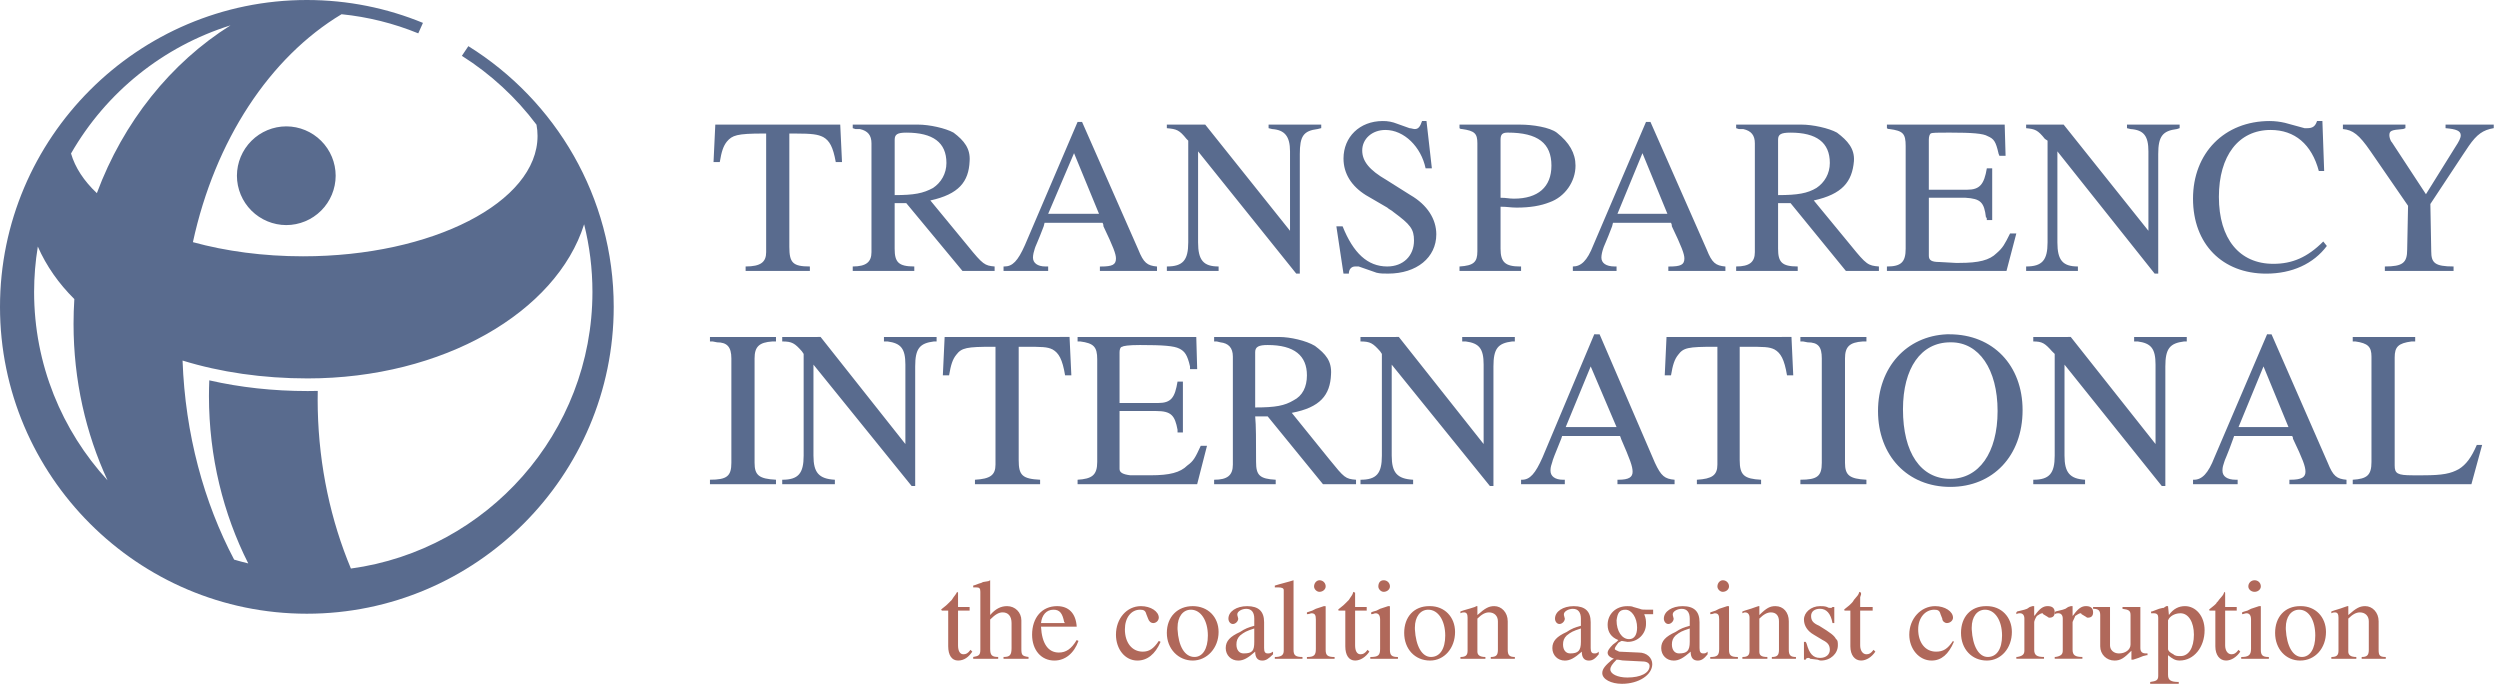 <svg width="117" height="32" viewBox="0 0 117 32" fill="none" xmlns="http://www.w3.org/2000/svg">
<path fill-rule="evenodd" clip-rule="evenodd" d="M33.476 5.831L33.393 7.586H33.685C33.769 7.085 33.852 6.834 34.019 6.625C34.27 6.333 34.478 6.249 35.731 6.249H35.856V11.803C35.856 12.262 35.606 12.471 34.895 12.471V12.68H37.902V12.471C37.109 12.471 36.941 12.304 36.941 11.552V6.249H37.192C38.028 6.249 38.278 6.291 38.529 6.416C38.821 6.583 38.988 6.875 39.114 7.586H39.406L39.323 5.831H33.476ZM39.908 5.831V5.999L40.033 6.04H40.242C40.618 6.124 40.785 6.333 40.785 6.708V11.803C40.785 12.262 40.534 12.471 39.908 12.471V12.68H42.789V12.471C42.038 12.471 41.87 12.262 41.87 11.636V9.506H42.413L45.044 12.68H46.548V12.471C46.089 12.43 46.005 12.388 45.295 11.511L43.541 9.381C44.877 9.088 45.336 8.504 45.378 7.543C45.42 6.959 45.128 6.583 44.626 6.207C44.25 5.999 43.499 5.831 42.956 5.831H39.908ZM41.871 9.131V6.541C41.871 6.291 41.996 6.207 42.414 6.207C43.666 6.207 44.293 6.667 44.293 7.627C44.293 8.128 44.042 8.546 43.667 8.796C43.206 9.047 42.789 9.131 41.871 9.131ZM50.431 5.706L47.967 11.469C47.634 12.22 47.383 12.471 47.007 12.471H46.966V12.68H49.054V12.471H48.928C48.552 12.471 48.343 12.304 48.343 12.054C48.343 11.928 48.385 11.761 48.427 11.637C48.427 11.595 48.594 11.26 48.844 10.593L48.886 10.426H51.6C51.63 10.476 51.644 10.534 51.642 10.593C52.101 11.553 52.227 11.887 52.227 12.096C52.227 12.389 52.06 12.473 51.517 12.473H51.475V12.681H54.148V12.473C53.689 12.431 53.522 12.305 53.271 11.679L50.641 5.707H50.431V5.706ZM50.265 7.168L51.434 10.007H49.054L50.265 7.168ZM54.608 5.831V5.999C55.067 6.04 55.192 6.082 55.527 6.499L55.61 6.583V11.343C55.61 12.179 55.36 12.471 54.609 12.471V12.68H57.031V12.471C56.321 12.471 56.07 12.179 56.07 11.343V7.084L60.664 12.805H60.831V7.209C60.831 6.373 60.998 6.123 61.666 6.039L61.834 5.997V5.831H59.37V5.999L59.537 6.04C60.122 6.082 60.373 6.375 60.373 7.085V10.801L56.405 5.832L54.608 5.831ZM66.552 5.664C66.467 5.915 66.384 6.04 66.216 6.04C66.133 6.04 66.049 5.999 65.967 5.999L65.382 5.79C65.169 5.704 64.942 5.661 64.713 5.664C63.628 5.664 62.876 6.416 62.876 7.418C62.876 8.128 63.253 8.713 63.92 9.131L64.923 9.715C65.006 9.799 65.131 9.841 65.215 9.924C66.008 10.509 66.175 10.717 66.175 11.26C66.175 11.97 65.674 12.471 64.923 12.471C64.004 12.471 63.335 11.845 62.834 10.592H62.542L62.875 12.806H63.126C63.126 12.597 63.252 12.471 63.419 12.471H63.586L64.422 12.763C64.589 12.805 64.755 12.805 64.964 12.805C66.301 12.805 67.219 12.053 67.219 10.967C67.219 10.257 66.801 9.589 66.008 9.13L64.881 8.42C64.087 7.961 63.752 7.543 63.752 7.042C63.752 6.499 64.212 6.082 64.838 6.082C65.715 6.082 66.508 6.875 66.718 7.877H67.011L66.76 5.664H66.552ZM68.305 5.831V5.999C68.347 6.04 68.389 6.04 68.43 6.04C69.016 6.124 69.141 6.249 69.141 6.708V11.762C69.141 12.263 68.974 12.43 68.305 12.472V12.68H71.186V12.472H71.145C70.435 12.472 70.226 12.263 70.226 11.637V9.674C70.56 9.674 70.686 9.716 70.978 9.716C71.604 9.716 72.105 9.632 72.523 9.465C73.234 9.215 73.734 8.504 73.734 7.753C73.734 7.168 73.442 6.667 72.857 6.208C72.523 5.957 71.73 5.832 71.145 5.832L68.305 5.831ZM70.226 9.255V6.541C70.226 6.291 70.309 6.206 70.56 6.206C71.979 6.206 72.607 6.707 72.607 7.751C72.607 8.753 71.979 9.297 70.853 9.297C70.602 9.297 70.519 9.255 70.226 9.255ZM77.033 5.706L74.57 11.469C74.277 12.22 73.985 12.471 73.609 12.471V12.68H75.655V12.471H75.571C75.153 12.471 74.945 12.304 74.945 12.054C74.945 11.928 74.986 11.761 75.029 11.637C75.029 11.595 75.196 11.26 75.446 10.593L75.488 10.426H78.203C78.232 10.477 78.246 10.534 78.244 10.593C78.703 11.553 78.829 11.887 78.829 12.096C78.829 12.389 78.662 12.473 78.119 12.473H78.078V12.681H80.749V12.473C80.29 12.431 80.123 12.305 79.874 11.679L77.242 5.707H77.033V5.706ZM76.867 7.168L78.035 10.007H75.697L76.867 7.168ZM81.252 5.831V5.999L81.376 6.04H81.585C81.961 6.124 82.127 6.333 82.127 6.708V11.803C82.127 12.262 81.878 12.471 81.252 12.471V12.68H84.133V12.471C83.381 12.471 83.214 12.262 83.214 11.636V9.506H83.798L86.388 12.68H87.933V12.471C87.431 12.43 87.348 12.388 86.638 11.511L84.885 9.381C86.222 9.088 86.68 8.504 86.764 7.543C86.805 6.959 86.471 6.583 85.971 6.207C85.594 5.999 84.842 5.831 84.3 5.831H81.252ZM83.214 9.131V6.541C83.214 6.291 83.338 6.207 83.798 6.207C85.01 6.207 85.636 6.667 85.636 7.627C85.636 8.128 85.386 8.546 85.01 8.796C84.592 9.047 84.133 9.131 83.214 9.131ZM88.308 5.831V5.999C88.351 6.04 88.392 6.04 88.434 6.04C89.06 6.124 89.185 6.249 89.185 6.834V11.637C89.185 12.263 88.977 12.472 88.308 12.472V12.68H93.904L94.364 10.926H94.071C93.822 11.427 93.737 11.594 93.445 11.845C93.111 12.179 92.61 12.304 91.691 12.304H91.524L90.772 12.262C90.395 12.262 90.27 12.179 90.27 11.97V9.255H91.983C92.692 9.297 92.859 9.464 92.943 10.174C92.984 10.174 92.984 10.216 92.984 10.3H93.235V7.877H92.984C92.859 8.629 92.651 8.879 92.066 8.879H90.269V6.541C90.269 6.373 90.312 6.291 90.354 6.248C90.437 6.206 90.646 6.206 91.231 6.206C92.316 6.206 92.817 6.248 93.025 6.373C93.318 6.499 93.402 6.624 93.528 7.167C93.528 7.209 93.569 7.251 93.569 7.292H93.861L93.82 5.831L88.308 5.831ZM94.823 5.831V5.999C95.241 6.04 95.367 6.082 95.7 6.499L95.826 6.583V11.343C95.826 12.179 95.575 12.471 94.823 12.471V12.68H97.246V12.471C96.536 12.471 96.286 12.179 96.286 11.343V7.084L100.838 12.805H101.005V7.209C101.005 6.373 101.213 6.123 101.882 6.039L102.007 5.997V5.831H99.543V5.999L99.71 6.04C100.337 6.082 100.546 6.375 100.546 7.085V10.801L96.579 5.832L94.823 5.831ZM108.437 5.664C108.355 5.915 108.229 5.999 107.978 5.999H107.853L106.934 5.748C106.701 5.694 106.464 5.666 106.225 5.664C104.095 5.664 102.633 7.168 102.633 9.297C102.633 11.427 104.011 12.806 106.058 12.806C107.267 12.806 108.27 12.347 108.897 11.511L108.729 11.302C107.978 12.054 107.267 12.347 106.391 12.347C104.804 12.347 103.844 11.177 103.844 9.214C103.844 7.293 104.763 6.082 106.266 6.082C107.393 6.082 108.187 6.75 108.521 8.003H108.771L108.688 5.664H108.437ZM109.648 5.831V6.04C110.107 6.082 110.4 6.291 110.943 7.084L112.697 9.631L112.656 11.677C112.656 12.303 112.447 12.471 111.611 12.471V12.679H114.827V12.471C113.951 12.471 113.782 12.303 113.782 11.761L113.741 9.547L115.286 7.209L115.371 7.083L115.538 6.833C115.915 6.29 116.205 6.081 116.707 5.997V5.831H114.452V5.999C114.953 6.04 115.163 6.124 115.163 6.333C115.163 6.458 115.079 6.625 114.912 6.876L113.534 9.089L111.946 6.667C111.863 6.583 111.822 6.416 111.822 6.332C111.822 6.123 111.905 6.082 112.449 6.04C112.449 6.04 112.49 6.04 112.574 5.998V5.831H109.648ZM33.226 15.771V15.98H33.351L33.56 16.021C34.019 16.021 34.228 16.229 34.228 16.773V21.658C34.228 22.285 34.019 22.451 33.226 22.451V22.661H36.316V22.451C35.523 22.41 35.314 22.243 35.314 21.658V16.773C35.314 16.23 35.523 16.021 36.149 15.98H36.316V15.771H33.226V15.771ZM36.608 15.771V15.98C37.068 15.98 37.194 16.063 37.527 16.439L37.611 16.563V21.324C37.611 22.16 37.36 22.452 36.608 22.452V22.661H39.072V22.452C38.321 22.41 38.07 22.118 38.07 21.324V17.065L42.664 22.744H42.831V17.148C42.831 16.313 43.039 16.063 43.708 15.98H43.833V15.771H41.369V15.98H41.536C42.163 16.063 42.372 16.313 42.372 17.065V20.781L38.404 15.77L36.608 15.771ZM44.209 15.771L44.125 17.566H44.417C44.501 17.065 44.584 16.814 44.752 16.606C45.002 16.272 45.253 16.229 46.463 16.229H46.589V21.742C46.589 22.243 46.339 22.41 45.628 22.452V22.661H48.677V22.452C47.841 22.41 47.675 22.243 47.675 21.533V16.229H47.925C48.76 16.229 49.011 16.229 49.262 16.355C49.554 16.522 49.721 16.814 49.846 17.565H50.139L50.055 15.77L44.209 15.771ZM50.431 15.771V15.98H50.557C51.183 16.063 51.35 16.229 51.35 16.814V21.617C51.35 22.243 51.1 22.41 50.431 22.452V22.661H56.027L56.487 20.865H56.194C55.944 21.409 55.86 21.576 55.568 21.784C55.234 22.118 54.733 22.243 53.856 22.243H52.896C52.561 22.202 52.395 22.118 52.395 21.951V19.236H54.107C54.817 19.236 54.984 19.445 55.109 20.113V20.238H55.36V17.858H55.109C54.983 18.61 54.817 18.861 54.19 18.861H52.395V16.48C52.395 16.355 52.436 16.23 52.52 16.23C52.562 16.189 52.812 16.147 53.355 16.147C54.441 16.147 54.942 16.188 55.192 16.314C55.443 16.439 55.569 16.607 55.693 17.149V17.274H56.028L55.986 15.771H50.431ZM56.821 15.771V15.98H56.946L57.113 16.021C57.489 16.062 57.698 16.271 57.698 16.688V21.742C57.698 22.243 57.447 22.452 56.821 22.452V22.661H59.703V22.452C58.951 22.41 58.784 22.243 58.784 21.617C58.784 20.614 58.784 19.905 58.743 19.487H59.328L61.916 22.661H63.462V22.452C62.961 22.41 62.92 22.369 62.209 21.492L60.455 19.321C61.792 19.07 62.251 18.485 62.292 17.525C62.334 16.898 62.042 16.564 61.54 16.188C61.124 15.937 60.372 15.771 59.871 15.771H56.821ZM58.742 19.069V16.48C58.742 16.23 58.909 16.147 59.327 16.147C60.58 16.147 61.164 16.648 61.164 17.566C61.164 18.109 60.956 18.526 60.538 18.736C60.12 18.985 59.702 19.069 58.742 19.069ZM63.67 15.771V15.98C64.129 15.98 64.254 16.063 64.589 16.439L64.672 16.563V21.324C64.672 22.16 64.422 22.452 63.671 22.452V22.661H66.134V22.452C65.382 22.41 65.132 22.118 65.132 21.324V17.065L69.726 22.744H69.893V17.148C69.893 16.313 70.102 16.063 70.769 15.98H70.894V15.771H68.431V15.98H68.598C69.225 16.063 69.434 16.313 69.434 17.065V20.781L65.466 15.77L63.67 15.771ZM74.611 15.645L72.189 21.409C71.855 22.16 71.604 22.452 71.229 22.452H71.186V22.661H73.233V22.452H73.149C72.773 22.452 72.564 22.285 72.564 22.035V21.992C72.564 21.868 72.606 21.743 72.648 21.617C72.648 21.576 72.773 21.24 73.066 20.532L73.107 20.406H75.822C75.822 20.447 75.863 20.489 75.863 20.532C76.281 21.492 76.406 21.825 76.406 22.077C76.406 22.328 76.239 22.452 75.738 22.452H75.697V22.662H78.37V22.452C77.91 22.411 77.743 22.285 77.451 21.659L74.861 15.646L74.611 15.645ZM74.445 17.148L75.655 19.988H73.275L74.445 17.148ZM77.993 15.771L77.91 17.566H78.203C78.286 17.065 78.37 16.814 78.537 16.606C78.786 16.272 78.996 16.229 80.249 16.229H80.374V21.742C80.374 22.243 80.123 22.41 79.414 22.452V22.661H82.419V22.452C81.627 22.41 81.418 22.243 81.418 21.533V16.229H81.711C82.546 16.229 82.796 16.229 83.048 16.355C83.339 16.522 83.507 16.814 83.632 17.565H83.924L83.841 15.77L77.993 15.771ZM84.258 15.771V15.98H84.383L84.592 16.021C85.093 16.021 85.26 16.229 85.26 16.773V21.658C85.26 22.285 85.051 22.451 84.258 22.451V22.661H87.348V22.451C86.555 22.41 86.346 22.243 86.346 21.658V16.773C86.346 16.23 86.555 16.021 87.182 15.98H87.349V15.771H84.258V15.771ZM91.107 15.645C89.227 15.729 87.891 17.191 87.891 19.236C87.891 21.325 89.27 22.787 91.275 22.787C93.279 22.787 94.657 21.324 94.657 19.195C94.657 17.106 93.279 15.645 91.233 15.645H91.107ZM91.274 16.021H91.315C92.61 16.021 93.487 17.274 93.487 19.236C93.487 21.199 92.61 22.41 91.273 22.41C89.895 22.41 89.059 21.2 89.059 19.154C89.061 17.232 89.896 16.021 91.274 16.021ZM95.157 15.771V15.98C95.575 15.98 95.7 16.063 96.034 16.439L96.16 16.563V21.324C96.16 22.16 95.909 22.452 95.157 22.452V22.661H97.581V22.452C96.87 22.41 96.619 22.118 96.619 21.324V17.065L101.171 22.744H101.338V17.148C101.338 16.313 101.548 16.063 102.216 15.98H102.341V15.771H99.877V15.98H100.045C100.671 16.063 100.879 16.313 100.879 17.065V20.781L96.912 15.77L95.157 15.771ZM106.099 15.645L103.635 21.409C103.343 22.16 103.051 22.452 102.675 22.452H102.634V22.661H104.722V22.452H104.638C104.22 22.452 104.012 22.285 104.012 22.035V21.992C104.012 21.868 104.053 21.743 104.096 21.617C104.096 21.576 104.263 21.24 104.512 20.532L104.555 20.406H107.268C107.311 20.447 107.311 20.489 107.311 20.532C107.77 21.492 107.896 21.825 107.896 22.077C107.896 22.328 107.728 22.452 107.185 22.452H107.144V22.662H109.816V22.452C109.357 22.411 109.19 22.285 108.939 21.659L106.308 15.646L106.099 15.645ZM105.932 17.148L107.101 19.988H104.763L105.932 17.148ZM110.108 15.771V15.98H110.233C110.819 16.063 110.985 16.229 110.985 16.689V21.617C110.985 22.243 110.777 22.41 110.108 22.452V22.661H115.662L116.163 20.824H115.914C115.663 21.409 115.412 21.743 115.078 21.951C114.702 22.161 114.326 22.244 113.407 22.244H112.906C112.196 22.244 112.071 22.161 112.071 21.785V16.732C112.071 16.23 112.238 16.063 112.863 15.98H113.031V15.771H110.108V15.771Z" fill="#596B8E"/>
<path fill-rule="evenodd" clip-rule="evenodd" d="M44.794 27.698C44.711 27.866 44.669 27.866 44.544 28.075C44.46 28.158 44.418 28.199 44.376 28.242C44.335 28.284 44.251 28.368 44.084 28.492L44.042 28.534L44.084 28.576H44.376V30.245C44.376 30.663 44.544 30.913 44.836 30.913C45.127 30.913 45.336 30.746 45.504 30.496L45.42 30.412C45.295 30.579 45.212 30.62 45.086 30.62C44.919 30.62 44.836 30.453 44.836 30.204V28.575H45.378V28.408H44.836V27.738L44.794 27.698ZM46.34 27.156L46.256 27.198L46.005 27.239L45.922 27.28C45.754 27.322 45.713 27.364 45.546 27.405V27.489H45.671C45.839 27.489 45.88 27.531 45.88 27.698V30.413C45.88 30.663 45.797 30.705 45.546 30.746V30.831H46.715V30.746C46.423 30.746 46.34 30.663 46.34 30.371V28.993C46.59 28.742 46.757 28.659 46.924 28.659C47.175 28.659 47.341 28.826 47.341 29.16V30.328C47.341 30.663 47.258 30.746 46.965 30.746V30.831H48.135V30.746C47.842 30.705 47.8 30.663 47.8 30.371V29.034C47.8 28.659 47.508 28.367 47.132 28.367C46.84 28.367 46.59 28.491 46.34 28.783V27.156ZM50.39 29.327C50.349 28.701 50.014 28.367 49.471 28.367C48.761 28.367 48.302 28.909 48.302 29.703C48.302 30.413 48.719 30.914 49.346 30.914C49.847 30.914 50.264 30.58 50.473 29.995L50.389 29.954C50.139 30.372 49.888 30.539 49.554 30.539C49.053 30.539 48.761 30.121 48.719 29.328L50.39 29.327ZM48.719 29.16C48.761 28.783 48.97 28.534 49.304 28.534C49.597 28.534 49.722 28.701 49.805 29.119L49.847 29.16H48.719ZM54.232 29.995C53.981 30.372 53.773 30.497 53.48 30.497C52.979 30.497 52.645 30.079 52.645 29.453C52.645 28.909 52.938 28.534 53.355 28.534C53.522 28.534 53.606 28.575 53.647 28.742L53.73 28.951C53.772 29.076 53.856 29.16 53.981 29.16C54.046 29.156 54.108 29.128 54.154 29.082C54.2 29.036 54.228 28.974 54.232 28.909C54.232 28.617 53.856 28.367 53.397 28.367C52.729 28.367 52.227 28.951 52.227 29.703C52.227 30.372 52.644 30.914 53.229 30.914C53.689 30.914 54.064 30.621 54.315 30.038L54.232 29.995ZM55.819 28.367C55.109 28.367 54.608 28.868 54.608 29.62C54.608 30.372 55.151 30.914 55.819 30.914C56.487 30.914 57.03 30.328 57.03 29.577C57.03 28.868 56.529 28.367 55.819 28.367ZM55.109 29.453V29.368C55.109 28.867 55.36 28.534 55.735 28.534C56.194 28.534 56.528 29.035 56.528 29.745C56.528 30.371 56.278 30.746 55.902 30.746C55.443 30.746 55.151 30.246 55.109 29.453ZM59.578 30.497C59.453 30.58 59.41 30.58 59.327 30.58C59.202 30.58 59.16 30.497 59.16 30.329V29.119C59.16 28.617 58.909 28.368 58.367 28.368C57.866 28.368 57.49 28.617 57.49 28.952C57.49 29.077 57.573 29.203 57.699 29.203C57.824 29.203 57.949 29.077 57.949 28.952L57.907 28.785V28.743C57.907 28.618 58.115 28.493 58.324 28.493C58.575 28.493 58.7 28.661 58.7 28.952V29.287C58.408 29.37 58.283 29.412 58.032 29.578C57.573 29.788 57.364 29.996 57.364 30.33C57.364 30.665 57.615 30.915 57.949 30.915C58.2 30.915 58.408 30.791 58.742 30.498C58.742 30.791 58.868 30.915 59.076 30.915C59.243 30.915 59.368 30.832 59.578 30.622V30.497ZM58.7 29.412V30.038C58.7 30.454 58.617 30.58 58.2 30.58C57.99 30.58 57.865 30.413 57.865 30.162C57.865 29.995 57.907 29.871 58.032 29.745C58.241 29.577 58.325 29.536 58.7 29.412ZM60.538 27.156C60.287 27.239 59.912 27.324 59.661 27.406V27.49H59.828C59.995 27.49 60.079 27.531 60.079 27.616V30.454C60.079 30.664 59.954 30.747 59.661 30.747V30.831H60.956V30.747C60.622 30.747 60.538 30.664 60.538 30.413V27.156ZM61.749 27.156C61.624 27.156 61.498 27.28 61.498 27.449C61.498 27.573 61.624 27.698 61.749 27.698C61.916 27.698 62.041 27.573 62.041 27.449C62.043 27.41 62.036 27.372 62.021 27.336C62.007 27.3 61.986 27.267 61.958 27.24C61.931 27.212 61.898 27.191 61.862 27.177C61.826 27.162 61.788 27.155 61.749 27.156ZM62 28.367H61.958L61.582 28.491L61.415 28.576C61.29 28.617 61.29 28.617 61.164 28.66V28.743C61.29 28.743 61.332 28.702 61.373 28.702C61.54 28.702 61.582 28.785 61.582 28.994V30.372C61.582 30.665 61.498 30.748 61.164 30.748V30.832H62.459V30.748C62.124 30.748 62.041 30.665 62.041 30.414V28.369H62V28.367ZM63.335 27.698C63.294 27.866 63.252 27.866 63.127 28.075C63.043 28.158 63.002 28.199 62.96 28.242C62.919 28.284 62.834 28.368 62.667 28.492L62.626 28.534C62.626 28.534 62.626 28.576 62.667 28.576H62.96V30.245C62.96 30.663 63.127 30.913 63.419 30.913C63.67 30.913 63.92 30.746 64.086 30.496L64.003 30.412C63.878 30.579 63.794 30.62 63.67 30.62C63.501 30.62 63.419 30.453 63.419 30.204V28.575H63.962V28.408H63.419V27.738L63.335 27.698ZM64.756 27.156C64.589 27.156 64.506 27.28 64.506 27.449C64.506 27.573 64.631 27.698 64.756 27.698C64.924 27.698 65.049 27.573 65.049 27.449C65.05 27.41 65.043 27.372 65.029 27.336C65.014 27.3 64.993 27.267 64.965 27.24C64.938 27.213 64.905 27.191 64.869 27.177C64.834 27.162 64.795 27.155 64.756 27.156ZM65.006 28.367H64.965L64.589 28.491L64.422 28.576C64.297 28.617 64.254 28.617 64.171 28.66V28.743C64.297 28.743 64.297 28.702 64.38 28.702C64.505 28.702 64.589 28.785 64.589 28.994V30.372C64.589 30.665 64.505 30.748 64.13 30.748V30.832H65.424V30.748C65.131 30.748 65.048 30.665 65.048 30.414V28.369H65.006V28.367ZM66.886 28.367C66.175 28.367 65.716 28.868 65.716 29.62C65.716 30.372 66.217 30.914 66.927 30.914C67.596 30.914 68.097 30.328 68.097 29.577C68.097 28.867 67.596 28.367 66.927 28.367H66.886ZM66.217 29.453V29.368C66.217 28.867 66.468 28.534 66.844 28.534C67.303 28.534 67.637 29.035 67.637 29.745C67.637 30.371 67.386 30.746 66.968 30.746C66.552 30.746 66.26 30.246 66.217 29.453ZM69.099 28.367L69.016 28.408C68.639 28.534 68.557 28.534 68.348 28.617V28.701C68.431 28.66 68.472 28.66 68.516 28.66C68.64 28.66 68.683 28.743 68.683 28.909V30.454C68.683 30.664 68.598 30.747 68.349 30.747V30.831H69.517V30.747C69.268 30.747 69.142 30.664 69.142 30.497V28.951C69.35 28.743 69.517 28.66 69.684 28.66C69.935 28.66 70.102 28.827 70.102 29.076V30.413C70.102 30.664 70.018 30.747 69.768 30.747V30.831H70.895V30.747C70.646 30.747 70.562 30.664 70.562 30.413V29.076C70.562 28.66 70.269 28.367 69.935 28.367C69.684 28.367 69.517 28.45 69.142 28.784V28.367H69.099ZM74.82 30.497C74.737 30.58 74.694 30.58 74.611 30.58C74.486 30.58 74.444 30.497 74.444 30.329V29.119C74.444 28.617 74.193 28.368 73.651 28.368C73.149 28.368 72.774 28.617 72.774 28.952C72.774 29.077 72.857 29.203 72.983 29.203C73.108 29.203 73.233 29.077 73.233 28.952L73.191 28.785V28.743C73.191 28.618 73.401 28.493 73.609 28.493C73.86 28.493 73.986 28.661 73.986 28.952V29.287C73.693 29.37 73.568 29.412 73.317 29.578C72.858 29.788 72.65 29.996 72.65 30.33C72.65 30.665 72.9 30.915 73.235 30.915C73.484 30.915 73.694 30.791 74.028 30.498C74.028 30.791 74.153 30.915 74.361 30.915C74.528 30.915 74.654 30.832 74.82 30.622L74.82 30.497ZM73.986 29.412V30.038C73.986 30.454 73.86 30.58 73.484 30.58C73.275 30.58 73.15 30.413 73.15 30.162C73.15 29.995 73.191 29.871 73.317 29.745C73.526 29.577 73.609 29.536 73.986 29.412ZM77.367 28.534H77.159C76.908 28.534 76.824 28.534 76.741 28.492L76.448 28.409C76.364 28.368 76.281 28.368 76.156 28.368C75.613 28.368 75.237 28.743 75.237 29.244C75.237 29.577 75.404 29.829 75.738 29.954L75.655 30.038L75.488 30.163C75.319 30.33 75.237 30.455 75.237 30.539C75.237 30.665 75.32 30.748 75.53 30.832L75.445 30.873C75.153 31.124 74.986 31.291 74.986 31.499C74.986 31.792 75.404 32.002 75.905 32.002C76.699 32.002 77.326 31.584 77.326 31.081C77.326 30.79 77.075 30.539 76.699 30.539L75.78 30.498C75.696 30.456 75.571 30.414 75.571 30.373C75.571 30.289 75.655 30.206 75.738 30.08C75.822 30.039 75.863 29.996 75.905 29.996L76.156 30.038H76.197C76.656 30.038 77.033 29.662 77.033 29.203C77.033 29.035 77.033 28.952 76.949 28.743H77.367L77.367 28.534ZM76.072 28.534C76.365 28.534 76.616 28.91 76.616 29.369C76.616 29.703 76.49 29.912 76.24 29.912C75.905 29.912 75.655 29.536 75.655 29.035C75.697 28.701 75.781 28.534 76.072 28.534ZM75.656 30.872C75.823 30.872 75.864 30.914 76.031 30.914L76.867 30.956C77.076 30.956 77.201 31.039 77.201 31.164C77.201 31.498 76.783 31.708 76.157 31.708C75.697 31.708 75.364 31.539 75.364 31.331C75.363 31.206 75.446 31.081 75.656 30.872ZM79.915 30.497C79.831 30.58 79.79 30.58 79.707 30.58C79.581 30.58 79.538 30.497 79.538 30.329V29.119C79.538 28.617 79.289 28.368 78.745 28.368C78.245 28.368 77.868 28.617 77.868 28.952C77.868 29.077 77.953 29.203 78.078 29.203C78.203 29.203 78.327 29.077 78.327 28.952L78.286 28.785V28.743C78.286 28.618 78.495 28.493 78.704 28.493C78.955 28.493 79.08 28.661 79.08 28.952V29.287C78.787 29.37 78.663 29.412 78.412 29.578C77.953 29.788 77.745 29.996 77.745 30.33C77.745 30.665 77.994 30.915 78.329 30.915C78.579 30.915 78.788 30.791 79.123 30.498C79.123 30.791 79.247 30.915 79.457 30.915C79.624 30.915 79.749 30.832 79.916 30.622V30.497H79.915ZM79.08 29.412V30.038C79.08 30.454 78.956 30.58 78.579 30.58C78.371 30.58 78.245 30.413 78.245 30.162C78.245 29.995 78.286 29.871 78.412 29.745C78.62 29.577 78.704 29.536 79.08 29.412ZM80.624 27.156C80.5 27.156 80.375 27.28 80.375 27.449C80.375 27.573 80.5 27.698 80.624 27.698C80.793 27.698 80.918 27.573 80.918 27.449C80.919 27.41 80.912 27.372 80.898 27.335C80.883 27.299 80.862 27.267 80.834 27.239C80.807 27.212 80.774 27.19 80.738 27.176C80.702 27.162 80.663 27.155 80.624 27.156ZM80.875 28.367H80.834L80.457 28.491L80.29 28.576C80.166 28.617 80.166 28.617 80.04 28.66V28.743C80.166 28.743 80.208 28.702 80.249 28.702C80.416 28.702 80.457 28.785 80.457 28.994V30.372C80.457 30.665 80.374 30.748 80.04 30.748V30.832H81.334V30.748C81.001 30.748 80.918 30.665 80.918 30.414V28.369H80.875V28.367ZM82.296 28.367L82.171 28.408C81.836 28.534 81.753 28.534 81.544 28.617V28.701C81.627 28.66 81.627 28.66 81.67 28.66C81.794 28.66 81.878 28.743 81.878 28.909V30.454C81.878 30.664 81.794 30.747 81.544 30.747V30.831H82.713V30.747C82.42 30.747 82.337 30.664 82.337 30.497V28.951C82.546 28.743 82.713 28.66 82.879 28.66C83.13 28.66 83.256 28.827 83.256 29.076V30.413C83.256 30.664 83.172 30.747 82.922 30.747V30.831H84.05V30.747C83.799 30.747 83.716 30.664 83.716 30.413V29.076C83.716 28.66 83.465 28.367 83.09 28.367C82.839 28.367 82.672 28.45 82.338 28.784V28.367H82.296ZM85.761 28.408C85.72 28.45 85.72 28.45 85.678 28.45C85.636 28.45 85.552 28.45 85.511 28.408C85.385 28.367 85.301 28.367 85.177 28.367C84.759 28.367 84.425 28.66 84.425 28.994C84.425 29.286 84.592 29.536 84.884 29.703L85.301 29.954C85.552 30.079 85.636 30.204 85.636 30.413C85.636 30.621 85.469 30.79 85.177 30.79C84.842 30.79 84.675 30.58 84.549 30.121L84.508 30.038H84.425V30.872H84.508C84.508 30.831 84.549 30.79 84.634 30.79C84.675 30.79 84.675 30.79 84.718 30.831L85.052 30.872C85.093 30.872 85.135 30.913 85.219 30.913C85.678 30.913 86.012 30.579 86.012 30.204C86.012 30.078 86.012 29.953 85.927 29.911C85.844 29.744 85.678 29.619 85.135 29.285C84.842 29.16 84.759 29.034 84.759 28.826C84.759 28.616 84.926 28.491 85.177 28.491C85.469 28.491 85.678 28.7 85.761 29.16H85.845V28.408L85.761 28.408ZM87.015 27.698C86.974 27.866 86.93 27.866 86.764 28.075C86.723 28.158 86.68 28.199 86.638 28.242C86.597 28.284 86.513 28.368 86.346 28.492L86.305 28.534C86.305 28.534 86.305 28.576 86.346 28.576H86.597V30.245C86.597 30.663 86.805 30.913 87.098 30.913C87.348 30.913 87.6 30.746 87.766 30.496L87.682 30.412C87.557 30.579 87.474 30.62 87.348 30.62C87.181 30.62 87.056 30.453 87.056 30.204V28.575H87.641V28.408H87.056V27.948L87.097 27.823V27.738L87.015 27.698ZM91.4 29.995C91.149 30.372 90.941 30.497 90.606 30.497C90.105 30.497 89.771 30.079 89.771 29.453C89.771 28.909 90.105 28.534 90.523 28.534C90.69 28.534 90.774 28.575 90.816 28.742L90.898 28.951C90.898 29.076 91.024 29.16 91.108 29.16C91.275 29.16 91.401 29.035 91.401 28.909C91.401 28.617 91.024 28.367 90.565 28.367C89.897 28.367 89.354 28.951 89.354 29.703C89.354 30.372 89.813 30.914 90.398 30.914C90.857 30.914 91.191 30.621 91.442 30.038L91.4 29.995ZM92.945 28.367C92.234 28.367 91.775 28.868 91.775 29.62C91.775 30.372 92.277 30.914 92.986 30.914C93.655 30.914 94.156 30.328 94.156 29.577C94.156 28.867 93.655 28.367 92.986 28.367H92.945ZM92.277 29.453V29.368C92.277 28.867 92.527 28.534 92.903 28.534C93.363 28.534 93.696 29.035 93.696 29.745C93.696 30.371 93.446 30.746 93.028 30.746C92.611 30.746 92.318 30.246 92.277 29.453ZM95.157 28.367H95.116L94.991 28.408L94.867 28.491L94.741 28.534L94.574 28.575L94.406 28.616L94.365 28.659V28.741C94.449 28.7 94.49 28.7 94.532 28.7C94.657 28.7 94.741 28.783 94.741 28.95V30.453C94.741 30.62 94.657 30.704 94.406 30.746H94.365V30.83H95.66V30.746C95.326 30.746 95.201 30.663 95.201 30.412V29.118C95.201 29.076 95.242 28.95 95.326 28.826C95.409 28.783 95.494 28.7 95.576 28.7C95.576 28.7 95.618 28.7 95.618 28.741L95.827 28.867C95.827 28.867 95.868 28.908 95.91 28.908C96.078 28.908 96.16 28.825 96.16 28.659C96.16 28.449 96.035 28.366 95.827 28.366C95.618 28.366 95.45 28.49 95.242 28.783L95.2 28.825V28.366H95.157V28.367Z" fill="#B0685A"/>
<path fill-rule="evenodd" clip-rule="evenodd" d="M96.954 28.367H96.912L96.787 28.408L96.662 28.491L96.537 28.534L96.369 28.575L96.202 28.616L96.161 28.659V28.741C96.245 28.7 96.286 28.7 96.328 28.7C96.453 28.7 96.537 28.783 96.537 28.95V30.453C96.537 30.62 96.453 30.704 96.202 30.746H96.161V30.83H97.456V30.746C97.121 30.746 96.997 30.663 96.997 30.412V29.118C96.997 29.076 97.08 28.95 97.121 28.826C97.206 28.783 97.29 28.7 97.372 28.7C97.372 28.7 97.413 28.7 97.413 28.741L97.623 28.867C97.623 28.867 97.664 28.908 97.706 28.908C97.873 28.908 97.957 28.825 97.957 28.659C97.957 28.449 97.831 28.366 97.623 28.366C97.413 28.366 97.246 28.49 97.038 28.783L96.997 28.825V28.366H96.954V28.367ZM97.956 28.408V28.491C98.207 28.491 98.29 28.576 98.29 28.784V30.246C98.29 30.622 98.582 30.914 98.959 30.914C99.251 30.914 99.418 30.789 99.751 30.454V30.872H99.834L100.085 30.789L100.293 30.705L100.461 30.664H100.503V30.58H100.419C100.252 30.58 100.169 30.497 100.169 30.329V28.409H99.333V28.492C99.626 28.534 99.709 28.576 99.709 28.785V30.163C99.709 30.413 99.459 30.581 99.167 30.581C98.916 30.581 98.749 30.413 98.749 30.205V28.409L97.956 28.408ZM101.464 28.367H101.381L101.255 28.45H101.213L101.046 28.491L100.712 28.617H100.671V28.701H100.796C100.963 28.701 101.005 28.784 101.005 28.909V31.624C101.005 31.832 100.922 31.875 100.629 31.917V32.001H101.965V31.916C101.589 31.916 101.464 31.832 101.464 31.582V30.663C101.672 30.831 101.797 30.913 102.007 30.913C102.675 30.913 103.175 30.287 103.175 29.494C103.175 28.826 102.759 28.367 102.257 28.367C101.964 28.367 101.714 28.491 101.505 28.783L101.464 28.367ZM101.464 29.035C101.464 28.994 101.505 28.994 101.505 28.95C101.63 28.783 101.84 28.701 102.048 28.701C102.424 28.701 102.675 29.119 102.675 29.702C102.675 30.328 102.424 30.705 102.048 30.705C101.923 30.705 101.797 30.705 101.714 30.62C101.547 30.537 101.464 30.453 101.464 30.371V29.035ZM104.096 27.698C104.053 27.866 104.011 27.866 103.845 28.075C103.804 28.158 103.719 28.199 103.719 28.242C103.678 28.284 103.594 28.368 103.427 28.492L103.386 28.534C103.386 28.534 103.386 28.576 103.427 28.576H103.678V30.245C103.678 30.663 103.886 30.913 104.179 30.913C104.429 30.913 104.679 30.746 104.846 30.496L104.763 30.412C104.638 30.579 104.555 30.62 104.429 30.62C104.262 30.62 104.137 30.453 104.137 30.204V28.575H104.679V28.408H104.137V27.738L104.096 27.698ZM105.515 27.156C105.476 27.155 105.438 27.162 105.402 27.177C105.366 27.191 105.333 27.212 105.306 27.24C105.278 27.267 105.257 27.3 105.242 27.336C105.228 27.372 105.221 27.41 105.222 27.449C105.222 27.573 105.348 27.698 105.515 27.698C105.682 27.698 105.807 27.573 105.807 27.449C105.808 27.41 105.801 27.372 105.787 27.336C105.773 27.3 105.751 27.267 105.724 27.24C105.697 27.212 105.664 27.191 105.628 27.177C105.592 27.162 105.553 27.155 105.515 27.156ZM105.765 28.367H105.724L105.348 28.491L105.181 28.576C105.056 28.617 105.013 28.617 104.93 28.66V28.743C105.013 28.743 105.056 28.701 105.139 28.701C105.264 28.701 105.348 28.785 105.348 28.994V30.372C105.348 30.665 105.223 30.748 104.889 30.748V30.832H106.183V30.748C105.89 30.748 105.807 30.665 105.807 30.414V28.368H105.765V28.367ZM107.645 28.367C106.935 28.367 106.475 28.868 106.475 29.62C106.475 30.372 106.976 30.914 107.645 30.914C108.356 30.914 108.856 30.328 108.856 29.577C108.856 28.867 108.355 28.367 107.686 28.367H107.645ZM106.976 29.453V29.368C106.976 28.867 107.226 28.534 107.603 28.534C108.062 28.534 108.355 29.035 108.355 29.745C108.355 30.371 108.104 30.746 107.727 30.746C107.311 30.746 107.019 30.246 106.976 29.453ZM109.858 28.367L109.733 28.408C109.399 28.534 109.315 28.534 109.107 28.617V28.701C109.19 28.66 109.231 28.66 109.274 28.66C109.399 28.66 109.441 28.743 109.441 28.909V30.454C109.441 30.664 109.357 30.747 109.107 30.747V30.831H110.276V30.747C110.026 30.747 109.9 30.664 109.9 30.497V28.951C110.109 28.743 110.276 28.66 110.442 28.66C110.693 28.66 110.86 28.827 110.86 29.076V30.413C110.86 30.664 110.777 30.747 110.526 30.747V30.831H111.654V30.747C111.362 30.747 111.32 30.664 111.32 30.413V29.076C111.32 28.66 111.027 28.367 110.694 28.367C110.443 28.367 110.276 28.45 109.901 28.784V28.367H109.858Z" fill="#B0685A"/>
<path fill-rule="evenodd" clip-rule="evenodd" d="M15.985 0.666C12.623 2.682 10.06 6.571 9.028 11.333C10.566 11.756 12.32 11.995 14.181 11.995C20.226 11.995 25.157 9.464 25.157 6.36C25.157 6.183 25.14 6.008 25.108 5.835C24.149 4.559 22.966 3.467 21.616 2.613L21.919 2.16C25.997 4.697 28.722 9.221 28.722 14.361C28.722 22.271 22.271 28.722 14.361 28.722C6.451 28.722 0 22.271 0 14.361C0 6.451 6.451 0 14.361 0C16.282 0 18.116 0.381 19.794 1.071L19.575 1.561C18.427 1.092 17.218 0.79 15.985 0.666ZM27.337 10.496C26.04 14.612 20.725 17.71 14.398 17.71C12.299 17.71 10.311 17.42 8.544 16.874C8.667 20.313 9.544 23.512 10.957 26.19C11.175 26.255 11.396 26.314 11.618 26.368C10.449 24.049 9.779 21.378 9.779 18.535C9.779 18.288 9.785 18.044 9.795 17.8C11.229 18.129 12.781 18.301 14.398 18.301C14.556 18.301 14.714 18.298 14.871 18.295C14.865 18.587 14.865 18.883 14.872 19.18C14.932 21.846 15.487 24.369 16.422 26.608C22.79 25.742 27.726 20.261 27.726 13.662C27.726 12.571 27.591 11.51 27.337 10.496ZM5.032 22.477C4.015 20.281 3.442 17.792 3.442 15.159C3.442 14.768 3.455 14.38 3.479 13.996C2.748 13.271 2.168 12.448 1.77 11.539C1.655 12.241 1.597 12.951 1.596 13.663C1.596 17.055 2.899 20.15 5.032 22.477ZM3.324 7.183C3.515 7.845 3.931 8.471 4.533 9.04C5.772 5.707 7.994 2.938 10.789 1.186C7.635 2.175 4.97 4.316 3.324 7.183ZM13.399 5.914C14.011 5.915 14.598 6.159 15.031 6.592C15.464 7.025 15.708 7.611 15.709 8.224C15.708 8.836 15.464 9.423 15.031 9.856C14.598 10.289 14.011 10.533 13.399 10.534C12.787 10.533 12.2 10.289 11.766 9.856C11.333 9.423 11.089 8.836 11.088 8.224C11.09 7.611 11.334 7.025 11.767 6.592C12.2 6.159 12.787 5.915 13.399 5.914Z" fill="#596B8E"/>
</svg>
